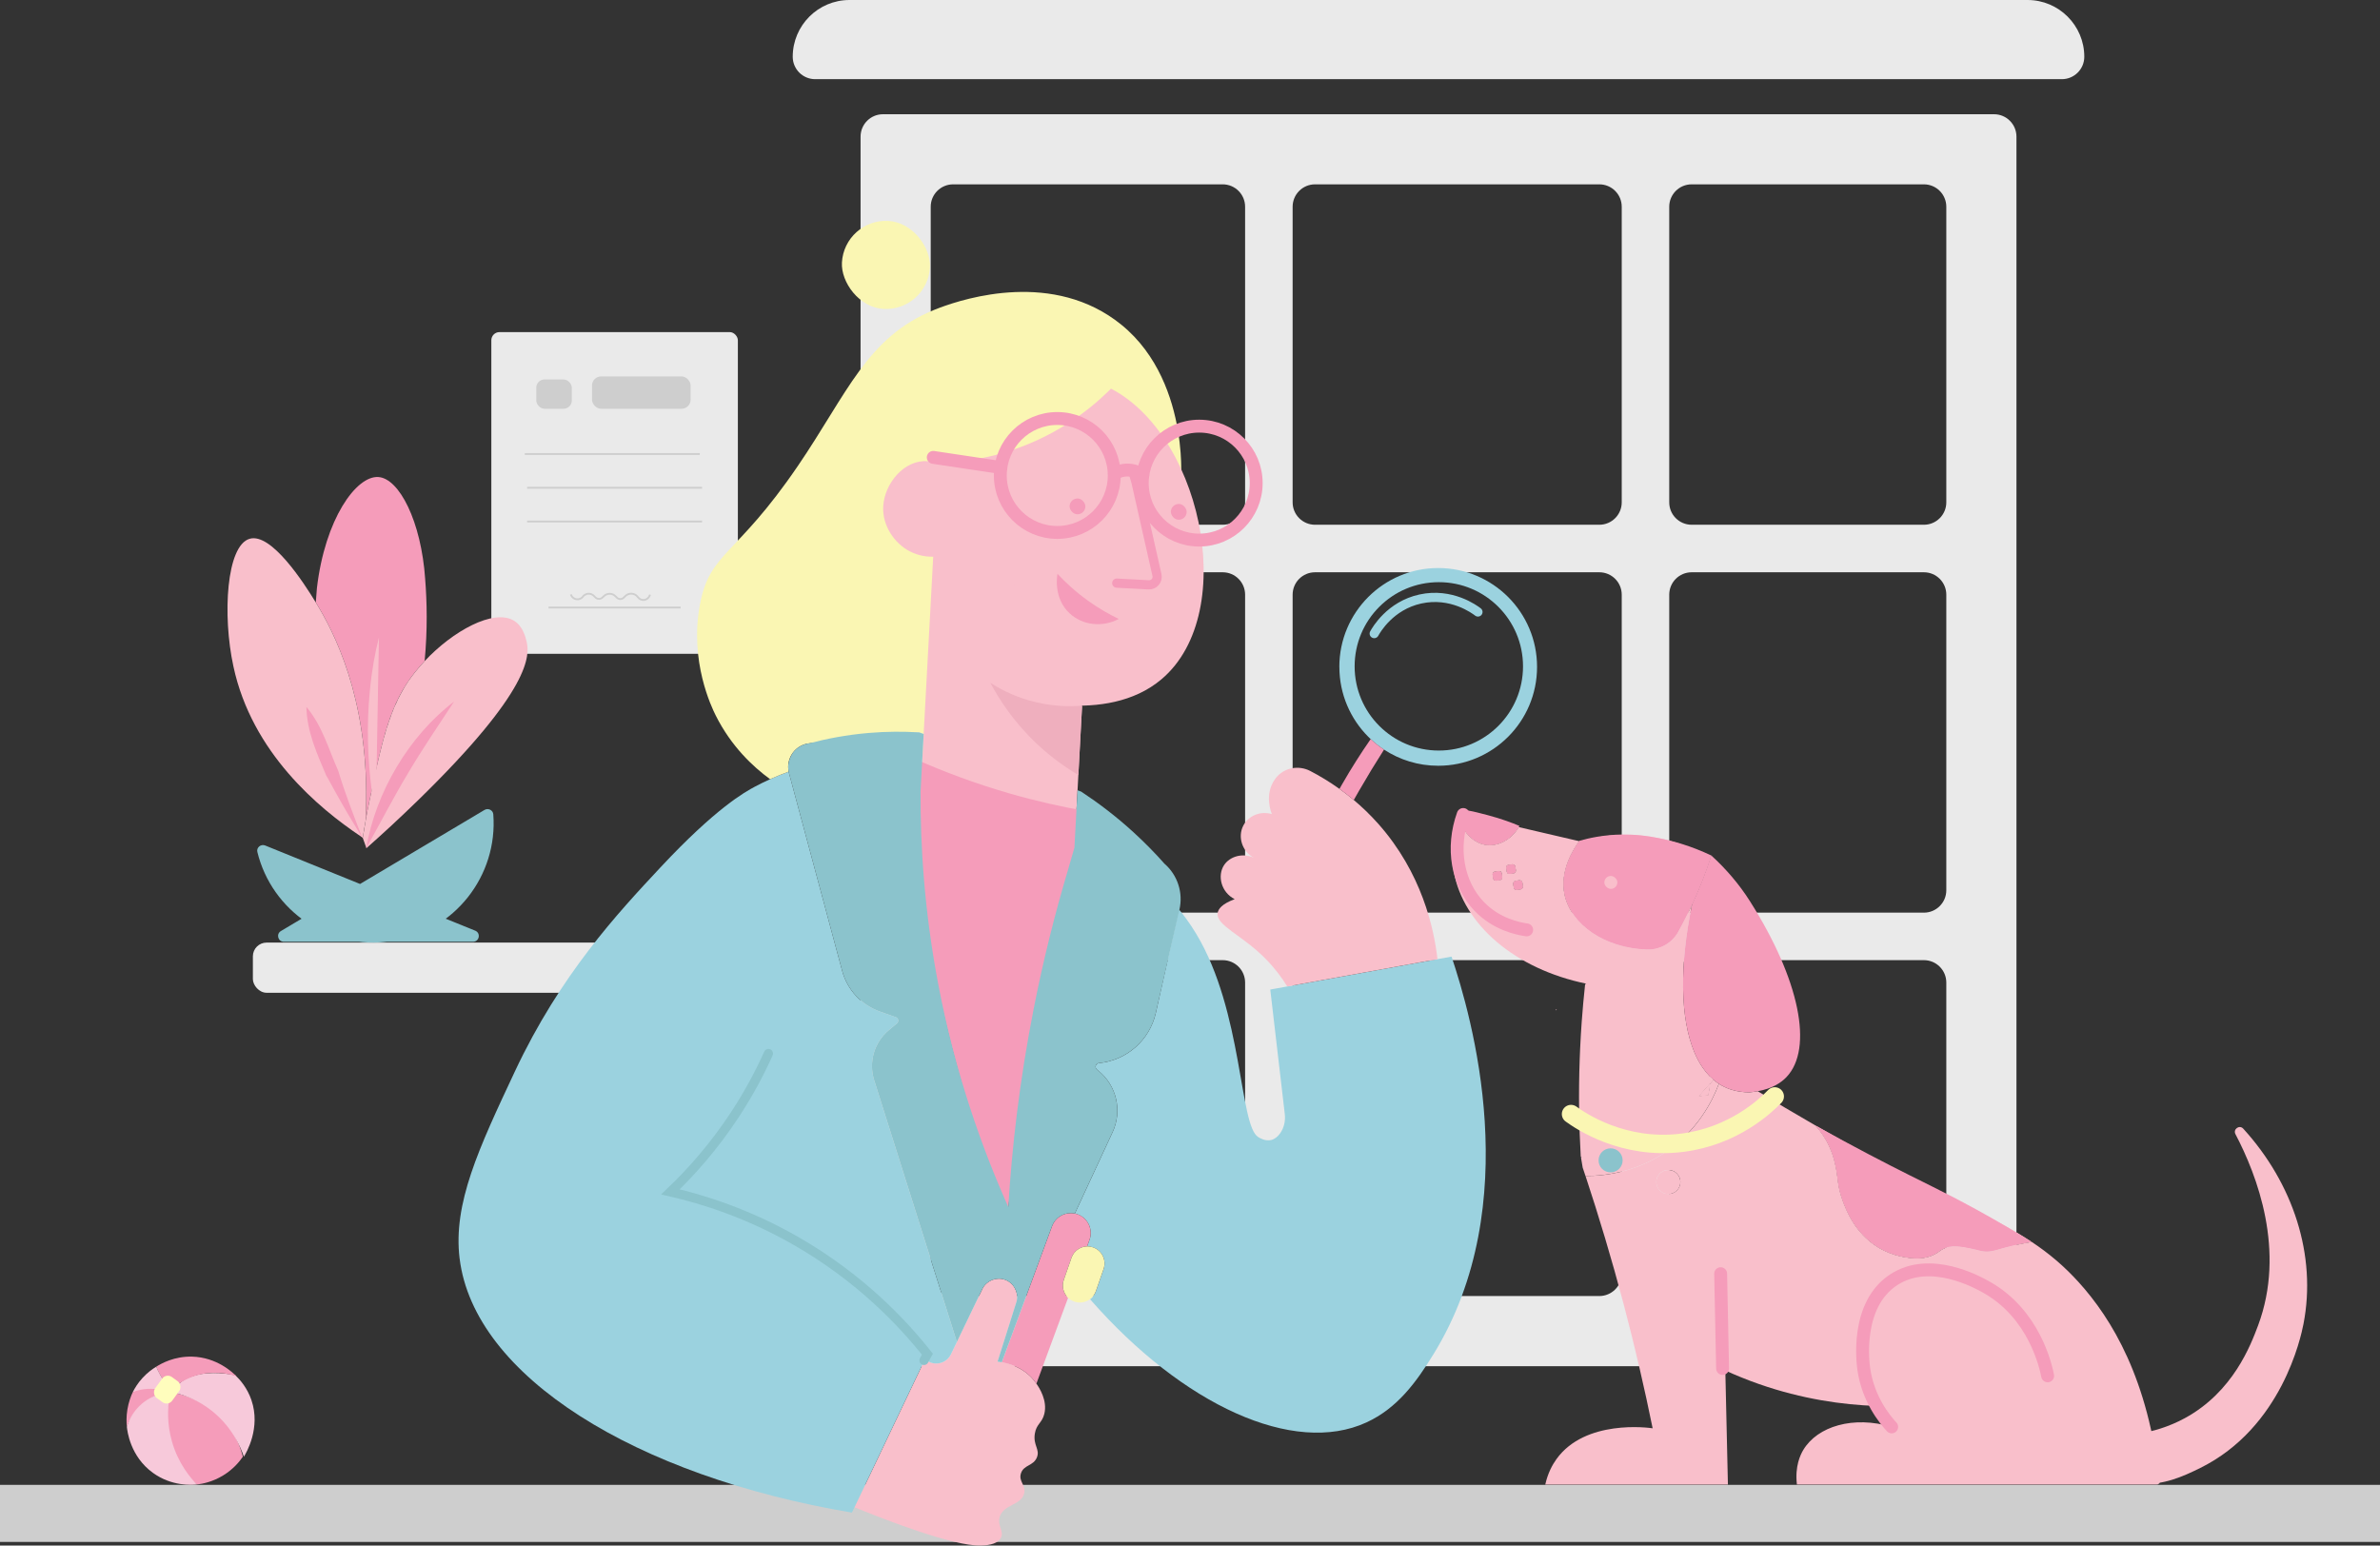 <?xml version="1.0" encoding="UTF-8"?>
<svg xmlns="http://www.w3.org/2000/svg" viewBox="0 0 1166.48 757.53">
  <rect x="0" y="0" width="1166.48" height="757.53" fill="#333333" stroke="none"/>
  <defs>
    <style>
      .cls-1 {
        stroke: #cecece;
        stroke-width: .9px;
      }

      .cls-1, .cls-2, .cls-3, .cls-4, .cls-5, .cls-6 {
        fill: none;
      }

      .cls-1, .cls-2, .cls-4, .cls-5, .cls-6 {
        stroke-miterlimit: 10;
      }

      .cls-7 {
        fill: #efafbe;
      }

      .cls-7, .cls-8, .cls-9, .cls-10, .cls-11, .cls-12, .cls-13, .cls-14, .cls-15, .cls-16 {
        stroke-width: 0px;
      }

      .cls-8 {
        fill: #f59cba;
      }

      .cls-2 {
        stroke: #8bc3cc;
      }

      .cls-2, .cls-3, .cls-4, .cls-5, .cls-6 {
        stroke-linecap: round;
      }

      .cls-2, .cls-3, .cls-6 {
        stroke-width: 4.51px;
      }

      .cls-9 {
        fill: #f9bfcb;
      }

      .cls-3 {
        stroke-linejoin: round;
      }

      .cls-3, .cls-4 {
        stroke: #f59cba;
      }

      .cls-10 {
        fill: #9bd2df;
      }

      .cls-11 {
        fill: #faf6b3;
      }

      .cls-4 {
        stroke-width: 6.32px;
      }

      .cls-5 {
        stroke: #faf6b3;
        stroke-width: 9.02px;
      }

      .cls-12 {
        fill: #f7c9da;
      }

      .cls-13 {
        fill: #fffdbd;
      }

      .cls-6 {
        stroke: #9bd2df;
      }

      .cls-14 {
        fill: #8bc3cc;
      }

      .cls-15 {
        fill: #eaeaea;
      }

      .cls-16 {
        fill: #cecece;
      }
    </style>
  </defs>
  <g id="Layer_1" data-name="Layer 1">
    <g>
      <g>
        <path class="cls-15" d="m421.78,66.97v591.66c0,6.06,4.92,10.98,10.98,10.98h544.56c6.06,0,10.98-4.92,10.98-10.98V66.97c0-6.06-4.92-10.98-10.98-10.98H432.76c-6.06,0-10.98,4.92-10.98,10.98Zm177.49,568.26h-132.13c-6.06,0-10.98-4.92-10.98-10.98v-142.67c0-6.06,4.92-10.98,10.98-10.98h132.13c6.06,0,10.98,4.92,10.98,10.98v142.67c0,6.06-4.92,10.98-10.98,10.98Zm0-187.91h-132.13c-6.06,0-10.98-4.92-10.98-10.98v-144.87c0-6.06,4.92-10.98,10.98-10.98h132.13c6.06,0,10.98,4.92,10.98,10.98v144.87c0,6.06-4.92,10.98-10.98,10.98Zm-143.11-201.1V101.33c0-6.06,4.92-10.98,10.98-10.98h132.13c6.06,0,10.98,4.92,10.98,10.98v144.89c0,6.06-4.92,10.98-10.98,10.98h-132.13c-6.06,0-10.98-4.92-10.98-10.98Zm327.7,389.01h-139.34c-6.06,0-10.98-4.92-10.98-10.98v-142.67c0-6.06,4.92-10.98,10.98-10.98h139.34c6.06,0,10.98,4.92,10.98,10.98v142.67c0,6.06-4.92,10.98-10.98,10.98Zm0-187.91h-139.34c-6.06,0-10.98-4.92-10.98-10.98v-144.87c0-6.06,4.92-10.98,10.98-10.98h139.34c6.06,0,10.98,4.92,10.98,10.98v144.87c0,6.06-4.92,10.98-10.98,10.98Zm0-190.12h-139.34c-6.06,0-10.98-4.92-10.98-10.98V101.33c0-6.06,4.92-10.98,10.98-10.98h139.34c6.06,0,10.98,4.92,10.98,10.98v144.89c0,6.06-4.92,10.98-10.98,10.98Zm159.08,378.03h-113.84c-6.06,0-10.98-4.92-10.98-10.98v-142.67c0-6.06,4.92-10.98,10.98-10.98h113.84c6.06,0,10.98,4.92,10.98,10.98v142.67c0,6.06-4.92,10.98-10.98,10.98Zm0-187.91h-113.84c-6.06,0-10.98-4.92-10.98-10.98v-144.87c0-6.06,4.92-10.98,10.98-10.98h113.84c6.06,0,10.98,4.92,10.98,10.98v144.87c0,6.06-4.92,10.98-10.98,10.98Zm0-190.12h-113.84c-6.06,0-10.98-4.92-10.98-10.98V101.33c0-6.06,4.92-10.98,10.98-10.98h113.84c6.06,0,10.98,4.92,10.98,10.98v144.89c0,6.06-4.92,10.98-10.98,10.98Z"/>
        <path class="cls-15" d="m416.35,0h577.38C1009.08,0,1021.55,12.47,1021.55,27.82h0c0,6.06-4.92,10.98-10.98,10.98H399.51c-6.06,0-10.98-4.92-10.98-10.98h0C388.53,12.47,400.99,0,416.35,0Z"/>
      </g>
      <rect class="cls-15" x="240.81" y="162.77" width="120.83" height="157.68" rx="4" ry="4"/>
      <path class="cls-1" d="m279.78,291.35c.43,1.33,1.61,2.27,2.98,2.38,1.3.11,2.55-.55,3.23-1.68.17-.17,1.08-1.05,2.53-1.05.92,0,1.83.35,2.53,1.05l.74.74c.99.99,2.59.99,3.57,0l.58-.58c1.57-1.57,4.12-1.57,5.69,0l.71.71c.93.93,2.44.93,3.37,0l.75-.75c1.66-1.66,4.38-1.58,5.93.18.06.09,1.06,1.71,2.88,1.72,1.49.01,2.88-1.05,3.34-2.62"/>
      <line class="cls-1" x1="258.35" y1="255.61" x2="344.1" y2="255.61"/>
      <line class="cls-1" x1="258.35" y1="239.07" x2="344.1" y2="239.07"/>
      <line class="cls-1" x1="257.22" y1="222.53" x2="342.97" y2="222.53"/>
      <rect class="cls-16" x="290.15" y="184.49" width="48.34" height="15.86" rx="4.47" ry="4.47"/>
      <rect class="cls-16" x="262.83" y="185.99" width="17.43" height="14.35" rx="4.05" ry="4.05"/>
      <line class="cls-1" x1="268.86" y1="297.77" x2="333.58" y2="297.77"/>
      <rect class="cls-15" x="123.94" y="461.99" width="188.52" height="24.6" rx="6.73" ry="6.73"/>
      <path class="cls-8" d="m208.38,283.8c.89,11.14,1.2,24.8-.26,40.21-1.66,1.78-3.26,3.62-4.76,5.48-12.31,15.46-15.89,32.59-22.17,62.55-.8,3.72-1.46,7.23-2.02,10.45,2.81-53.65-12.72-87.48-22.81-104.6-.38-.64-.97-1.55-1.58-2.63.15-2.4.35-4.72.54-6.94,3.93-33.88,19.29-55.29,30.15-54.51,10.16.68,20.97,21.61,22.92,49.98Z"/>
      <path class="cls-9" d="m184.15,400.59c-.8-4.06-1.44-8.45-1.98-13.12-1.84-14.57-2.66-31.36-.88-49.09.93-9.83,2.53-18.51,4.44-25.97"/>
      <path class="cls-9" d="m154.77,295.26c.62,1.09,1.2,1.99,1.58,2.63,10.09,17.11,25.62,50.94,22.81,104.6-.58,2.93-.96,5.7-1.36,8.18-.37-.34-.75-.57-1.18-.87-20.29-13.62-53.12-40.74-62.22-83.18-5.47-25.09-3.44-59.28,7.97-62.55,10.62-3.08,26.57,21.61,32.39,31.19Z"/>
      <path class="cls-9" d="m179.57,415.58l.03.18c.08-.17.28-.32.41-.42,6.77-5.97,15.39-13.86,25.05-23.27,55.63-54.26,54.56-70.97,53.05-77.6-.57-2.26-1.84-7.62-6.25-10.28-10.03-5.97-29.99,5.15-43.73,19.83-1.66,1.78-3.26,3.62-4.76,5.48-1.15,1.49-2.29,2.99-3.33,4.49-.46.76-.97,1.46-1.42,2.22-.77,1.31-1.54,2.62-2.26,3.99-.87,1.59-1.67,3.13-2.38,4.92-.08.17-.15.22-.23.38-.41.83-.83,1.77-1.14,2.73-.51,1.11-.9,2.23-1.3,3.48-.46,1.18-.91,2.35-1.27,3.66-.46,1.18-.86,2.42-1.17,3.79-.6,1.8-1.1,3.74-1.62,5.79-1.73,6.6-3.34,14.04-5.09,22.52-.32,1.49-.64,2.98-.98,4.58-.8,3.72-1.46,7.23-2.02,10.45l-1.36,8.18,1.75,4.89Z"/>
      <path class="cls-8" d="m177.65,410.8c-4.59-7.51-9.15-15.15-13.42-22.89,0,0-2.12-3.85-2.12-3.85-.64-1.12-1.42-2.79-2.17-3.84-4.54-10.74-9.58-21.74-9.75-33.71,7.84,9.31,10.74,20.49,15.56,31.23,3.38,11.18,7.66,22.17,11.89,33.06h0Z"/>
      <path class="cls-14" d="m231.84,461.59h-92.71c-2.88,0-3.92-3.79-1.45-5.26l99.8-59.36c1.77-1.05,4.14.08,4.29,2.13,2.32,30.16-19,57.46-49.39,62.09l-.79.12c-30.11,4.59-58.36-14.71-65.46-43.74-.54-2.19,1.75-4.02,3.84-3.17l102.93,41.74c2.88,1.17,2.04,5.45-1.06,5.45Z"/>
      <path class="cls-8" d="m222.57,343.82c-7.71,11.8-15.5,23.14-22.61,35.2-7.23,11.99-13.48,24.26-20.38,36.56,0,0,0-.04,0-.04l.04.08h0s0,.02,0,.02c0,0-.03.11-.03.11,0,0-.01-.11-.01-.11.03.04-.06-.04-.06-.04,0,0,0,0,0,0,4.63-27.28,20.97-55,43.06-71.76h0Z"/>
      <rect class="cls-16" y="727.78" width="1166.48" height="27.97"/>
    </g>
  </g>
  <g id="Layer_4" data-name="Layer 4">
    <path class="cls-8" d="m83.59,682.33c4.01.65,18.07,3.44,27.86,15.98,4.53,5.8,6.59,11.68,7.58,15.67-1.55,2.26-4.61,6.11-9.73,9.22-5.19,3.15-10.07,4.08-12.8,4.4-3.57-2.55-5.87-5.15-7.27-6.97-9.69-12.55-7.49-28.22-6.97-31.96.38-2.73.93-4.94,1.33-6.35Z"/>
    <path class="cls-12" d="m84.71,682.43c.42-.86,1.12-2.11,2.25-3.38,2.73-3.06,6.04-4.12,8.3-4.81,8.17-2.51,17.51-.74,20.08-.2,2.38,2.27,5.87,6.28,7.89,12.19,4.66,13.63-2.48,25.78-3.69,27.76-1.56-4.54-6.14-15.84-17.82-24.07-6.44-4.54-12.76-6.53-17-7.48Z"/>
    <path class="cls-8" d="m83.89,681.15c-1.91-1.96-4.05-4.62-5.84-8.07-.58-1.11-1.06-2.2-1.46-3.23,2.53-1.6,8.87-5.13,17.52-4.92,12.22.3,20.04,7.86,21.75,9.6-3.08-1-11.54-3.28-21.13.1-5.05,1.78-8.64,4.51-10.84,6.51Z"/>
    <path class="cls-12" d="m76.59,669.85c.48,1.17,1.07,2.46,1.82,3.82.75,1.36,1.52,2.55,2.25,3.59-1.42,1.21-2.85,2.42-4.27,3.63-3.77.48-7.55.96-11.32,1.44.95-1.9,2.47-4.44,4.84-7.02,2.4-2.61,4.85-4.35,6.68-5.45Z"/>
    <path class="cls-8" d="m76.98,683.86c-2.1.88-5.6,2.67-8.91,6.09-3.42,3.54-5.09,7.21-5.89,9.37-.22-2.16-.3-5.1.26-8.5.59-3.59,1.69-6.47,2.64-8.5,1.38-.55,3.26-1.14,5.56-1.43,2.31-.29,4.29-.19,5.77,0,.19.99.39,1.98.58,2.98Z"/>
    <path class="cls-12" d="m77.52,683.53c-2.01.66-5.82,2.21-9.37,5.76-3.82,3.83-5.36,7.98-5.97,10.04.19,1.96,1.59,14.45,12.73,22.53,9.23,6.7,19.1,5.99,21.59,5.74-3.19-3.28-9.14-10.29-12.21-21.02-2.54-8.88-2.02-16.47-1.38-20.82-1.79-.74-3.59-1.49-5.38-2.23Z"/>
    <rect class="cls-13" x="76.84" y="674.78" width="10.33" height="12.69" rx="3.39" ry="3.39" transform="translate(416.17 81.97) rotate(36.02)"/>
  </g>
  <g id="Cachorro">
    <g>
      <path class="cls-9" d="m846.88,727.61c-.42-18.63-.85-37.26-1.27-55.89,5.12,2.35,10.62,4.59,16.5,6.65,21.25,7.43,41.04,10.16,57.46,10.74.74,1.21,1.48,2.34,2.19,3.37.02.02.03.04.04.06,2.12,3.07,3.99,5.28,4.99,6.43.12.13.24.26.35.38-18.7-5.57-36.38-.34-43.34,11.35-1.39,2.34-4.15,7.95-3.11,16.91h176.1c.24-.02.49-.03.73-.04.31-.2.62-.39.94-.59-5.37-51.12-23.57-80.7-39.51-98.36-7.33-8.11-14.72-14.3-23.21-19.95-7,1.24-12,2.5-15.5,3.52-2.53.73-5.05,1.57-8.36,1.11-1.55-.22-2-.54-5.81-1.32-2.64-.55-3.97-.77-5.52-.94-2.24-.24-4.57-.33-7.12.63-2.02.76-2.75,1.65-4.45,2.67-1.91,1.14-4.86,2.36-9.34,2.45-4.24-.1-11.82-.89-19.35-5.56-11.29-7.01-15.55-18.44-17.12-22.69-2.73-7.32-2.17-11.05-3.6-17.47-.75-3.39-1.34-5.15-2.14-7.16-2.23-5.63-5.32-9.69-7.62-12.26-10.24-5.89-19.7-11.52-28.29-16.8-1.29.24-2.69.42-4.19.55-5.75-.08-10.13-1.47-13.52-3.37-.46-.26-.91-.53-1.35-.82-3.43,9.16-10.7,22.91-25.66,33.16-4.72,3.24-9.47,5.62-14.04,7.37-8.17,3.13-15.74,4.23-21.47,4.54-1.54.08-2.95.11-4.2.1,6.5,19.65,12.8,40.57,18.66,62.72,5.6,21.15,10.29,41.51,14.24,60.95-1.98-.29-33.07-4.51-47.16,15.13-2.01,2.8-4.22,6.85-5.47,12.46h89.55Zm-23.3-148.28c0,1.63-.66,3.1-1.73,4.17-1.06,1.06-2.54,1.72-4.17,1.72-3.26,0-5.9-2.64-5.9-5.9,0-1.62.66-3.1,1.73-4.17,1.06-1.07,2.54-1.72,4.17-1.72s3.1.66,4.17,1.72c1.07,1.07,1.73,2.54,1.73,4.17Z"/>
      <path class="cls-9" d="m913.5,564.89c-8.31-4.52-16.23-8.95-23.72-13.26,2.3,2.57,5.39,6.63,7.62,12.26.8,2.01,1.39,3.78,2.14,7.16,1.43,6.42.87,10.15,3.6,17.47,1.58,4.25,5.83,15.68,17.12,22.69,7.53,4.67,15.12,5.47,19.35,5.56,4.48-.09,7.44-1.3,9.34-2.45,1.7-1.02,2.43-1.91,4.45-2.67,2.55-.96,4.88-.86,7.12-.63,1.55.17,2.88.39,5.52.94,3.82.79,4.26,1.11,5.81,1.32,3.32.46,5.83-.37,8.36-1.11,3.5-1.02,8.5-2.28,15.5-3.52,0,0-.01,0-.02-.01-3.92-2.61-8.07-5.1-12.56-7.61,0,0,0,0-.01,0-16.76-9.38-38.2-19.07-69.65-36.15Z"/>
      <path class="cls-9" d="m837.97,531.31l1.82-2.08c-.6-.51-1.18-1.05-1.75-1.62l-.05,2.98-.02.73Z"/>
      <path class="cls-9" d="m832.79,537.25c1.63-.15,3.11-.34,4.41-.55.25-1.43.5-2.84.74-4.24l.02-1.15-5.18,5.94Z"/>
      <path class="cls-9" d="m813.52,575.17c-1.07,1.07-1.73,2.54-1.73,4.17,0,3.26,2.64,5.9,5.9,5.9,1.63,0,3.1-.66,4.17-1.72,1.07-1.07,1.73-2.54,1.73-4.17s-.66-3.1-1.73-4.17c-1.06-1.07-2.54-1.72-4.17-1.72s-3.1.66-4.17,1.72Z"/>
      <path class="cls-9" d="m712.5,427.07c4.65,26.32,30.42,47.95,64.93,55.05-.07.06-.14.13-.21.19-.12.11-.24.21-.35.32-.63,5.84-1.19,11.88-1.64,18.12-.31,4.33-.58,8.75-.78,13.26-.08,1.61-.14,3.24-.2,4.87-.63,17.2-.35,33.27.51,48.03l.22.32c.08-.07.17-.13.25-.19-.06.09-.13.18-.19.27-.05.06-.09.12-.14.18l.8,4.78c.46,1.35.91,2.71,1.37,4.09,1.25.01,2.65-.02,4.2-.1,5.72-.31,13.3-1.41,21.47-4.54,4.57-1.74,9.32-4.13,14.04-7.37,14.97-10.25,22.23-24,25.66-33.16-.92-.59-1.79-1.25-2.64-1.97l-1.82,2.08-.02,1.15c-.25,1.41-.5,2.82-.74,4.24-1.3.2-2.78.39-4.41.55l5.18-5.94.02-.73.05-2.98c-1.27-1.28-2.44-2.71-3.53-4.29-1.56-2.27-2.93-4.82-4.11-7.64-6.93-16.57-7.33-42.39-1.1-72.4-.78,1.69-1.6,3.4-2.45,5.12-1.41,2.86-2.85,5.6-4.3,8.23-3.05,5.55-8.97,8.93-15.3,8.74-21.05-.65-37.21-12.45-40.38-26.62-2.67-11.95,4.52-22.85,7.14-26.43-9.89-2.3-19.78-4.61-29.67-6.91-3.82,6.43-10.61,9.81-16.72,8.61-5.95-1.17-10.16-6.46-11.75-10.76-.68-1.85-.88-3.51-.53-4.59-.01,0-.03,0-.04-.01-4.51,12.58-3.87,22.5-2.82,28.42Zm30.33,4.65l1.75-.26c.75-.11,1.44.4,1.55,1.15l.26,1.75c.11.75-.4,1.44-1.15,1.55l-1.75.26c-.74.12-1.44-.4-1.55-1.14l-.26-1.76c-.11-.74.4-1.44,1.15-1.55Zm-3.45-7.83l1.75-.26c.75-.11,1.44.4,1.55,1.15l.26,1.75c.12.75-.4,1.44-1.14,1.55l-1.76.26c-.74.11-1.44-.4-1.55-1.15l-.26-1.75c-.11-.74.4-1.44,1.15-1.55Zm-6.65,3.28l1.75-.26c.74-.11,1.44.4,1.55,1.15l.26,1.75c.11.74-.4,1.44-1.15,1.55l-1.75.26c-.75.11-1.44-.4-1.55-1.15l-.26-1.75c-.11-.75.4-1.44,1.15-1.55Z"/>
      <path class="cls-8" d="m889.78,551.64c2.3,2.57,5.39,6.63,7.62,12.26.8,2.01,1.39,3.78,2.14,7.16,1.43,6.42.87,10.15,3.6,17.47,1.58,4.25,5.83,15.68,17.12,22.69,7.53,4.67,15.12,5.47,19.35,5.56,4.48-.09,7.44-1.3,9.34-2.45,1.7-1.02,2.43-1.91,4.45-2.67,2.55-.96,4.88-.86,7.12-.63,1.55.17,2.88.39,5.52.94,3.82.79,4.26,1.11,5.81,1.32,3.32.46,5.83-.37,8.36-1.11,3.5-1.02,8.5-2.28,15.5-3.52,0,0-.01,0-.02-.01-2.94-1.83-7.27-4.49-12.56-7.61,0,0,0,0-.01,0-.05-.03-.09-.06-.14-.08-19.82-11.65-34.45-18.64-46.94-24.88-11.06-5.53-26.88-13.66-46.29-24.45Z"/>
      <g>
        <path class="cls-4" d="m1003.59,674.34c-.91-4.58-6.47-30.34-30.16-43.54-4.27-2.38-27.35-15.24-45.26-3.57-18.99,12.37-15.08,41.17-14.67,43.95,2.14,14.55,10.03,24.25,13.64,28.19"/>
        <path class="cls-4" d="m844.27,670.73c-.32-15.48-.63-30.96-.95-46.45"/>
      </g>
      <path class="cls-9" d="m1048.35,702.68c6.52-1.04,14.38-3.2,22.45-7.58,23.74-12.9,32.37-35.96,35.92-45.43,13.68-36.57-.48-73.61-11.09-93.79-1.27-2.44,1.97-4.72,3.82-2.69,24.53,26.91,36.05,62.2,29.53,95.71-1.23,6.35-10.62,50.81-50.59,70.6-8.88,4.4-17.86,8.32-29.18,7.83l-.85-24.64Z"/>
      <path class="cls-9" d="m832.79,537.25c1.63-.15,3.11-.34,4.41-.55.25-1.43.5-2.84.74-4.24l.02-1.15-5.18,5.94Z"/>
      <path class="cls-9" d="m766.88,438.74c3.16,14.17,19.33,25.97,40.38,26.62,6.34.19,12.25-3.19,15.3-8.74,1.45-2.63,2.89-5.37,4.3-8.23.85-1.72,1.67-3.43,2.45-5.12,3.72-8.04,6.66-15.71,8.98-22.78-.1-.06-.2-.12-.31-.18-5.44-3.13-13.9-7.2-24.73-9.45-.12-.03-.24-.05-.36-.07-1.11-.23-2.25-.43-3.41-.62-.08-.01-.15-.02-.23-.04-.16-.03-.32-.05-.49-.08-2.82-.42-5.77-.71-8.85-.82-10.47-.39-19.24,1.34-25.51,3.15-.13-.03-.25-.06-.38-.09-2.62,3.58-9.82,14.48-7.14,26.43Z"/>
      <path class="cls-9" d="m741.68,433.27l.26,1.76c.11.74.81,1.26,1.55,1.14l1.75-.26c.75-.11,1.26-.8,1.15-1.55l-.26-1.75c-.11-.74-.8-1.26-1.55-1.15l-1.75.26c-.74.12-1.26.81-1.15,1.55Z"/>
      <path class="cls-9" d="m738.22,425.44l.26,1.75c.12.75.81,1.26,1.55,1.15l1.76-.26c.74-.11,1.26-.8,1.14-1.55l-.26-1.75c-.11-.74-.8-1.26-1.55-1.15l-1.75.26c-.74.11-1.26.81-1.15,1.55Z"/>
      <rect class="cls-9" x="731.68" y="427.01" width="4.5" height="4.5" rx="1.37" ry="1.37" transform="translate(-55.51 113.52) rotate(-8.52)"/>
      <path class="cls-9" d="m715.88,403.24c1.59,4.3,5.8,9.6,11.75,10.76,6.11,1.2,12.9-2.18,16.72-8.61-9.67-2.24-19.34-4.49-29-6.74-.35,1.08-.16,2.74.53,4.59Z"/>
      <g>
        <path class="cls-8" d="m766.88,438.74c3.16,14.17,19.33,25.97,40.38,26.62,6.34.19,12.25-3.19,15.3-8.74,1.45-2.63,2.89-5.37,4.3-8.23.85-1.72,1.67-3.43,2.45-5.12,3.72-8.04,6.66-15.71,8.98-22.78.14-.4.27-.81.4-1.21,0,0-.02,0-.02-.01-10.06-4.78-18.95-7.15-25.42-8.41-.12-.03-.24-.05-.36-.07-.21-.04-.42-.08-.62-.12-.91-.17-1.91-.35-3.02-.54-.16-.03-.32-.05-.49-.08-3.54-.57-8.11-1.1-13.7-1.03-8.74.11-15.92,1.64-20.88,3.04-.05.07-.11.15-.16.22-2.62,3.58-9.82,14.48-7.14,26.43Z"/>
        <path class="cls-8" d="m715.88,403.24c1.59,4.3,5.8,9.6,11.75,10.76,6.11,1.2,12.9-2.18,16.72-8.61.12-.19.23-.39.34-.59-3.49-1.47-8.77-3.48-15.4-5.23-8.23-2.16-12.35-3.25-13.62-1.56-.14.18-.24.39-.32.63-.35,1.08-.16,2.74.53,4.59Z"/>
        <path class="cls-8" d="m738.22,425.44l.26,1.75c.12.75.81,1.26,1.55,1.15l1.76-.26c.74-.11,1.26-.8,1.14-1.55l-.26-1.75c-.11-.74-.8-1.26-1.55-1.15l-1.75.26c-.74.11-1.26.81-1.15,1.55Z"/>
        <rect class="cls-8" x="731.68" y="427.01" width="4.5" height="4.5" rx="1.37" ry="1.37" transform="translate(-55.51 113.52) rotate(-8.52)"/>
        <path class="cls-8" d="m741.68,433.27l.26,1.76c.11.74.81,1.26,1.55,1.14l1.75-.26c.75-.11,1.26-.8,1.15-1.55l-.26-1.75c-.11-.74-.8-1.26-1.55-1.15l-1.75.26c-.74.12-1.26.81-1.15,1.55Z"/>
      </g>
      <path class="cls-8" d="m830.4,515.68c1.18,2.83,2.55,5.38,4.11,7.64,1.09,1.58,2.26,3.01,3.53,4.29.57.57,1.15,1.12,1.75,1.62.84.72,1.72,1.38,2.64,1.97.44.29.89.57,1.35.82,3.39,1.91,7.77,3.3,13.52,3.37,1.5-.13,2.9-.31,4.19-.55,7.34-1.34,11.55-4.25,14.12-6.96,13.25-13.97,6.46-47.75-17.97-86.23-5.26-8.3-11.69-15.79-18.96-22.4,0,0-.01.02-.02.02,0,0,.02,0,.02.01-.13.4-.26.8-.4,1.21-2.33,7.07-5.26,14.73-8.98,22.78-6.23,30.01-5.83,55.83,1.1,72.4Zm7.76,4.87l.07.04s-.05.03-.07.05v-.09Z"/>
      <path class="cls-8" d="m838.22,520.59l-.07-.04v.09s.05-.03.07-.05Z"/>
      <path class="cls-8" d="m829.31,443.27c3.72-8.04,6.66-15.71,8.98-22.78.14-.4.27-.81.4-1.21,0,0-.02,0-.02-.01-.02.03-.03.04-.04.06-.22.32-.43.65-.65.98-3.56,5.52-6.14,11.62-7.6,18.04-.38,1.65-.73,3.29-1.07,4.91Z"/>
      <rect class="cls-9" x="786.36" y="429.31" width="6.36" height="6.36" rx="3.18" ry="3.18" transform="translate(1634.47 743.1) rotate(171.47)"/>
      <path class="cls-4" d="m717.14,399.21c-5.86,16.35-2.92,33.84,7.84,45.04,8.41,8.75,18.92,10.89,23.27,11.51"/>
      <path class="cls-9" d="m832.79,537.25c1.63-.15,3.11-.34,4.41-.55.25-1.43.5-2.84.74-4.24l.02-1.15-5.18,5.94Z"/>
      <path class="cls-9" d="m762.45,494.67c.07.17.15.35.23.54.11-.09.22-.19.32-.28-.18-.09-.37-.17-.55-.26Z"/>
      <path class="cls-9" d="m776.87,482.63c.12-.11.24-.21.35-.32l-.3-.19c-.02.17-.04.33-.06.51Z"/>
      <path class="cls-9" d="m838.16,520.63s.05-.03.07-.05l-.07-.04v.09Z"/>
      <path class="cls-9" d="m837.97,531.31l1.82-2.08c-.6-.51-1.18-1.05-1.75-1.62l-.05,2.98-.02.73Z"/>
      <path class="cls-14" d="m783.48,568.72c0,3.26,2.64,5.9,5.9,5.9,1.63,0,3.1-.66,4.17-1.72,1.07-1.07,1.73-2.54,1.73-4.17s-.66-3.1-1.73-4.17c-1.06-1.07-2.54-1.72-4.17-1.72s-3.1.66-4.17,1.72c-1.07,1.07-1.73,2.54-1.73,4.17Z"/>
      <path class="cls-5" d="m769.99,546.03c4.68,3.38,25.51,17.64,54.32,14.09,25.36-3.13,41.03-18.1,45.53-22.73"/>
    </g>
  </g>
  <g id="Personagem">
    <g>
      <path class="cls-10" d="m630.91,483.5c-2.78.5-5.54,1-8.33,1.51,2.37,20.35,4.75,40.71,7.12,61.06.39,3.36-.38,6.8-2.38,9.53-1.07,1.46-2.47,2.7-4.27,3.14-2.84.7-5.46-.87-6.36-1.41-9.3-5.59-7.42-61.39-30.36-99.56-3.44-5.73-6.77-9.94-8.47-12-3.8,16.93-7.59,33.87-11.39,50.8-1.53,6.66-5.1,12.46-9.98,16.76-4.89,4.29-11.1,7.08-17.9,7.74-1.58.16-2.18,2.15-.95,3.15l.71.59c8.93,7.24,11.8,19.62,6.97,30.07l-18.51,39.92c.46.1.92.23,1.38.4,5.06,1.87,7.65,7.49,5.78,12.55l-1.17,3.17c.08,0,.16,0,.23,0,.9,0,1.82.16,2.73.47,4.35,1.51,6.65,6.26,5.14,10.61l-3.76,10.82c-.57,1.65-1.6,2.99-2.9,3.96,45.68,52.17,99.89,76.76,135.45,60.41,15.2-6.99,24.42-19.71,32.88-33.44,45.41-73.74,18.63-165.7,8.86-194.88-2.3.42-4.59.83-6.89,1.25"/>
      <path class="cls-9" d="m620.24,469.9c4.55,4.58,8.03,9.3,10.67,13.6,24.54-4.46,49.09-8.93,73.63-13.39-1.74-15.14-7.65-42.3-29.06-66.38-3.93-4.41-7.96-8.25-11.96-11.62-2.36-1.98-4.71-3.79-7.01-5.44-5.11-3.66-10-6.54-14.35-8.8-5.69-2.96-12.79-1.63-16.78,3.38-.15.2-.3.39-.44.59-5.56,7.7-1.75,16.77-1.56,17.19-5.61-1.73-11.59.81-14.07,5.73-2.75,5.45-.55,12.53,5.21,15.63-5.51-2.48-11.76-.66-14.59,3.64-3.4,5.18-1.43,13.32,5.21,16.68-6.43,2.39-8.06,4.9-8.34,6.77-.92,6.09,11.61,10.49,23.45,22.4Z"/>
      <path class="cls-10" d="m656.45,326.87c0,13.38,5.43,25.5,14.19,34.27.37.37.76.74,1.14,1.1,2.03,1.9,4.22,3.63,6.55,5.15,7.63,5.01,16.76,7.93,26.56,7.93,26.76,0,48.45-21.69,48.45-48.45,0-13.38-5.42-25.5-14.19-34.27-8.77-8.76-20.89-14.19-34.27-14.19-13.38,0-25.49,5.42-34.26,14.19-8.76,8.77-14.19,20.89-14.19,34.27Zm7.48-.27c0-11.4,4.61-21.71,12.08-29.17,7.46-7.48,17.78-12.09,29.18-12.09s21.71,4.61,29.18,12.09c7.46,7.46,12.09,17.77,12.09,29.17,0,22.79-18.48,41.27-41.27,41.27-11.4,0-21.71-4.62-29.18-12.09-7.47-7.47-12.08-17.78-12.08-29.18Z"/>
      <path class="cls-8" d="m656.5,386.67c2.3,1.65,4.65,3.45,7.01,5.44.85-1.5,1.71-3.02,2.58-4.53,4.07-7.06,8.16-13.79,12.25-20.18-2.33-1.53-4.53-3.26-6.55-5.15-4.67,6.73-9.41,14.12-14.04,22.21-.42.75-.84,1.48-1.26,2.22Z"/>
      <path class="cls-9" d="m418.79,738.76c15.67,6.4,48.4,19.09,61.81,18.75,2.13-.05,7.97-.2,9.9-3.64,1.83-3.28-1.82-6.06-.52-10.42,1.84-6.16,10.59-5.63,11.98-11.46.97-4.06-2.89-5.9-1.56-9.91,1.4-4.21,6.12-3.5,7.82-7.81,1.55-3.93-1.89-5.79-1.05-11.47.74-4.93,3.59-5.29,4.69-9.9,1.54-6.43-2.39-12.56-3.9-14.73-.11-.15-.19-.28-.27-.38-5.05-7.17-12.81-9.42-16.68-10.13-.98-.18-1.71-.26-2.08-.3l9.38-29.7c.96-4.42-1.52-8.9-5.73-10.42-4.13-1.48-8.81.28-10.94,4.17-4.21,8.78-8.43,17.55-12.65,26.32-.97,2.01-1.93,4.02-2.9,6.02-2.01,4.2-7.17,5.8-11.21,3.47l-1.58-.91c-11.5,24.15-23.01,48.29-34.51,72.44Z"/>
      <path class="cls-10" d="m225.27,616.83c7.04,57.68,86.14,106.71,192.27,124.54.42-.87.83-1.74,1.24-2.61,11.5-24.15,23.01-48.29,34.51-72.44l1.58.91c4.03,2.33,9.19.73,11.21-3.47.97-2.01,1.93-4.01,2.9-6.02l-40.54-128.31c-2.81-8.9.06-18.62,7.24-24.57l3.93-3.26c1.07-.88.76-2.58-.54-3.04l-7.8-2.75c-9.09-3.21-16.01-10.68-18.51-19.98l-23.33-86.76h0s-2.74-10.2-2.74-10.2c-.06-.22-.11-.44-.16-.66-3.01,1.09-6.04,2.33-9.09,3.71-2.44,1.09-4.88,2.29-7.32,3.58-5.06,2.67-19.3,10.61-46.38,39.6-20.96,22.45-49.09,52.55-71.38,100.04-17.68,37.65-30.39,64.72-27.1,91.7Z"/>
      <path class="cls-8" d="m491.01,667.67c3.87.71,11.63,2.95,16.68,10.13.08.11.16.23.27.38l15.53-42.09c-2.28-2.18-3.21-5.58-2.11-8.76l1.23-3.54,2.53-7.29c1.17-3.37,4.29-5.51,7.65-5.6l1.17-3.17c1.86-5.06-.72-10.68-5.78-12.55-.46-.16-.92-.3-1.38-.4-.67-.14-1.33-.2-2-.2-3.98,0-7.71,2.44-9.17,6.38l-3.65,9.9-20.97,56.81Z"/>
      <path class="cls-11" d="m523.49,636.09c.84.8,1.86,1.45,3.03,1.86,2.71.94,5.57.4,7.71-1.19,1.3-.97,2.33-2.32,2.9-3.96l3.76-10.82c1.51-4.35-.79-9.1-5.14-10.61-.9-.31-1.83-.47-2.73-.47-.08,0-.16,0-.23,0-3.36.09-6.48,2.23-7.65,5.6l-2.53,7.29-1.23,3.54c-1.1,3.18-.17,6.57,2.11,8.76Z"/>
      <path class="cls-6" d="m724.37,299.95c-1.56-1.2-12.98-9.72-28.24-6.36-14.81,3.26-21.61,15.15-22.6,16.95"/>
      <path class="cls-2" d="m452.87,666.78c.56-1.01,1.11-2.03,1.67-3.04-12.01-15.14-32.78-37.39-64.51-55.56-23.39-13.4-45.22-20.29-61.43-24.01,9.81-9.35,21.16-21.91,31.78-38.13,6.9-10.55,12.18-20.63,16.24-29.66"/>
      <path class="cls-11" d="m350.79,350.68c7.59,15.11,18.19,25.07,26.66,31.23,3.05-1.38,6.08-2.61,9.09-3.71-1.39-6.68,3.3-13.19,10.19-13.89l53.23-5.36c.27-.03.54,0,.79.1l1.94.71-.79,14.66c3.92,2.96,8.61,6.16,14.07,9.29,8.32-2.8,16.42-6.24,24.18-10.25,5.85-3.02,11.51-6.36,16.89-9.96,3.66-2.46,7.19-5.03,10.58-7.72,1.12-.89,5.04-4.24,10.4-9.76.04-.04.08-.09.13-.14.42-.44.85-.88,1.29-1.35,14.31-15.08,37.24-44.2,45.98-82.69.54-2.38,1.03-4.79,1.45-7.24.44-2.51.81-5.05,1.12-7.63.65-5.5.99-11.16.96-16.97h0c0-.39,0-.76,0-1.14-.04-2.97-.23-9.61-1.65-17.96-2.65-15.56-9.57-37.05-27.76-51.79-33.02-26.75-76.33-12.99-88.92-8.3-1.28.47-2.23.85-2.71,1.05-33.07,13.42-42.55,40.86-66.93,76.61-30.46,44.68-43.09,42.03-47.93,67.82-5.23,27.81,5.77,50.47,7.75,54.4Z"/>
      <rect class="cls-11" x="412.61" y="108.21" width="43.21" height="43.21" rx="21.61" ry="21.61" transform="translate(860.83 282.81) rotate(-176.92)"/>
      <g>
        <path class="cls-9" d="m490.84,339.72c6.45,2.11,51.29,16.11,78.41-6.78,39.18-33.06,18.74-123.96-28.23-144.1-20.51-8.79-55.06-7.95-72.63,13.05-7.04,8.42-9.54,17.91-10.53,24.32l32.98,113.51Z"/>
        <path class="cls-9" d="m523.19,427.28l3.41-11.79c-1.15,3.88-2.29,7.8-3.41,11.79Z"/>
        <path class="cls-9" d="m445.9,270.22c4.6,2.41,9.01,2.68,11.48,2.65l-4.68,86.9-.79,14.66c3.92,2.96,8.61,6.16,14.07,9.29,7.57,4.33,16.61,8.51,27.12,11.67,13.15,3.95,24.99,5.24,34.29,5.47l.73-13.5.4-7.51c.6-11.23,1.21-22.48,1.81-33.71l-.15-.26h0s-.73-1.34-.73-1.34l-58.11-105.04c-.21-.47-4.45-9.6-12.7-12.58,0,0-.01,0-.01,0-.2-.07-.42-.14-.63-.2-.28-.09-.57-.17-.86-.25-.77-.19-1.57-.33-2.41-.4-11.39-1-21.28,10.79-21.85,22.22-.46,9.44,5.47,17.99,13.01,21.94Z"/>
      </g>
      <path class="cls-7" d="m530.35,345.86c-6.1.51-15.58.53-26.47-2.7-7.92-2.35-14.12-5.68-18.49-8.49,4.34,8.17,11.44,19.2,22.72,29.84,7.22,6.81,14.36,11.77,20.42,15.34.61-11.33,1.22-22.66,1.83-33.99Z"/>
      <path class="cls-11" d="m546.43,188.54c-7.81,8.19-22.92,21.82-45.98,30.5-17.44,6.57-32.96,7.86-43.19,7.89-1.85-6.67-3.7-13.34-5.56-20.01l34.91-26.4,50.32.45,9.49,7.58Z"/>
      <g>
        <circle class="cls-4" cx="587.76" cy="236.79" r="27.92"/>
        <circle class="cls-4" cx="518.19" cy="233.04" r="27.92"/>
        <line class="cls-4" x1="457.41" y1="224.18" x2="490.54" y2="229.14"/>
        <path class="cls-4" d="m560.11,232.89c-.9-.68-3.24-2.23-6.63-2.48-3.65-.26-6.33,1.16-7.28,1.73"/>
      </g>
      <path class="cls-3" d="m547.33,285.81l15.66.84c2.61.14,4.64-2.26,4.06-4.81l-10.27-45.46c-1.35-4.86-1.84-5.78-1.84-5.78"/>
      <rect class="cls-8" x="573.89" y="246.96" width="7.75" height="7.75" rx="3.87" ry="3.87" transform="translate(1141.19 532.39) rotate(-176.92)"/>
      <rect class="cls-8" x="524.24" y="244.29" width="7.75" height="7.75" rx="3.87" ry="3.87" transform="translate(1042.11 524.38) rotate(-176.92)"/>
      <path class="cls-8" d="m548.33,303.36c-8.03,4.27-17.72,3.13-24.04-2.69-8.21-7.57-6.12-18.83-6-19.42,3.79,4.08,8.78,8.76,15.13,13.3,5.35,3.83,10.47,6.68,14.91,8.82Z"/>
      <path class="cls-8" d="m493.83,595.29c-13.11-31.78-26.51-71.73-35.67-118.81-7.42-38.16-10.44-72.81-11.23-102.41-.03-1.3,1.3-2.18,2.49-1.66,13.13,5.81,28.33,11.58,45.45,16.51,13.23,3.81,25.69,6.56,37.11,8.56,1.04.18,1.69,1.23,1.39,2.24-8.85,29.72-17.24,62.44-24.38,97.94-6.99,34.71-11.84,67.41-15.17,97.63Z"/>
      <path class="cls-14" d="m386.54,378.2c.04.16.07.33.07.33.03.11.05.22.08.33l2.74,10.2h0s23.33,86.77,23.33,86.77c2.5,9.3,9.43,16.77,18.51,19.98l7.8,2.75c1.29.45,1.6,2.16.54,3.04l-3.93,3.26c-7.18,5.95-10.05,15.68-7.24,24.57l40.54,128.31c4.22-8.77,8.44-17.54,12.65-26.32,2.14-3.89,6.81-5.66,10.94-4.17,4.22,1.52,6.69,6,5.73,10.42l-9.38,29.7c.37.04,1.1.12,2.08.3l20.97-56.81,3.65-9.9c1.46-3.94,5.2-6.38,9.17-6.38.66,0,1.33.06,2,.2l18.51-39.92c4.83-10.44,1.96-22.83-6.97-30.07l-.71-.59c-1.24-1-.64-2.99.95-3.15,6.8-.66,13.01-3.45,17.9-7.74,4.89-4.29,8.46-10.1,9.98-16.76l10.7-46.74.92-4c1.89-8.28-.93-16.93-7.35-22.49-4.37-4.94-9.39-10.12-15.12-15.36-8.81-8.05-17.45-14.52-25.27-19.68-.07-.06-.16-.13-.26-.19-.09-.06-.19-.1-.29-.14l-1.67-.61-.73,13.5-.79,14.63-3.41,11.79c-6.08,20.44-11.77,42.86-16.54,67.11-6.96,35.34-10.69,68.03-12.46,97.19-12.59-28.11-25.99-65.08-34.43-109.69-6.74-35.6-8.7-67.52-8.57-93.93l.73-13.53.79-14.66-1.94-.71c-.25-.09-.52-.13-.79-.1-7.11-.42-15.28-.46-24.28.31-11.13.95-20.87,2.9-28.96,5.05-.85.09-4.86.62-7.76,4.13,0,0-3.6,4.36-2.43,9.76Z"/>
    </g>
  </g>
</svg>